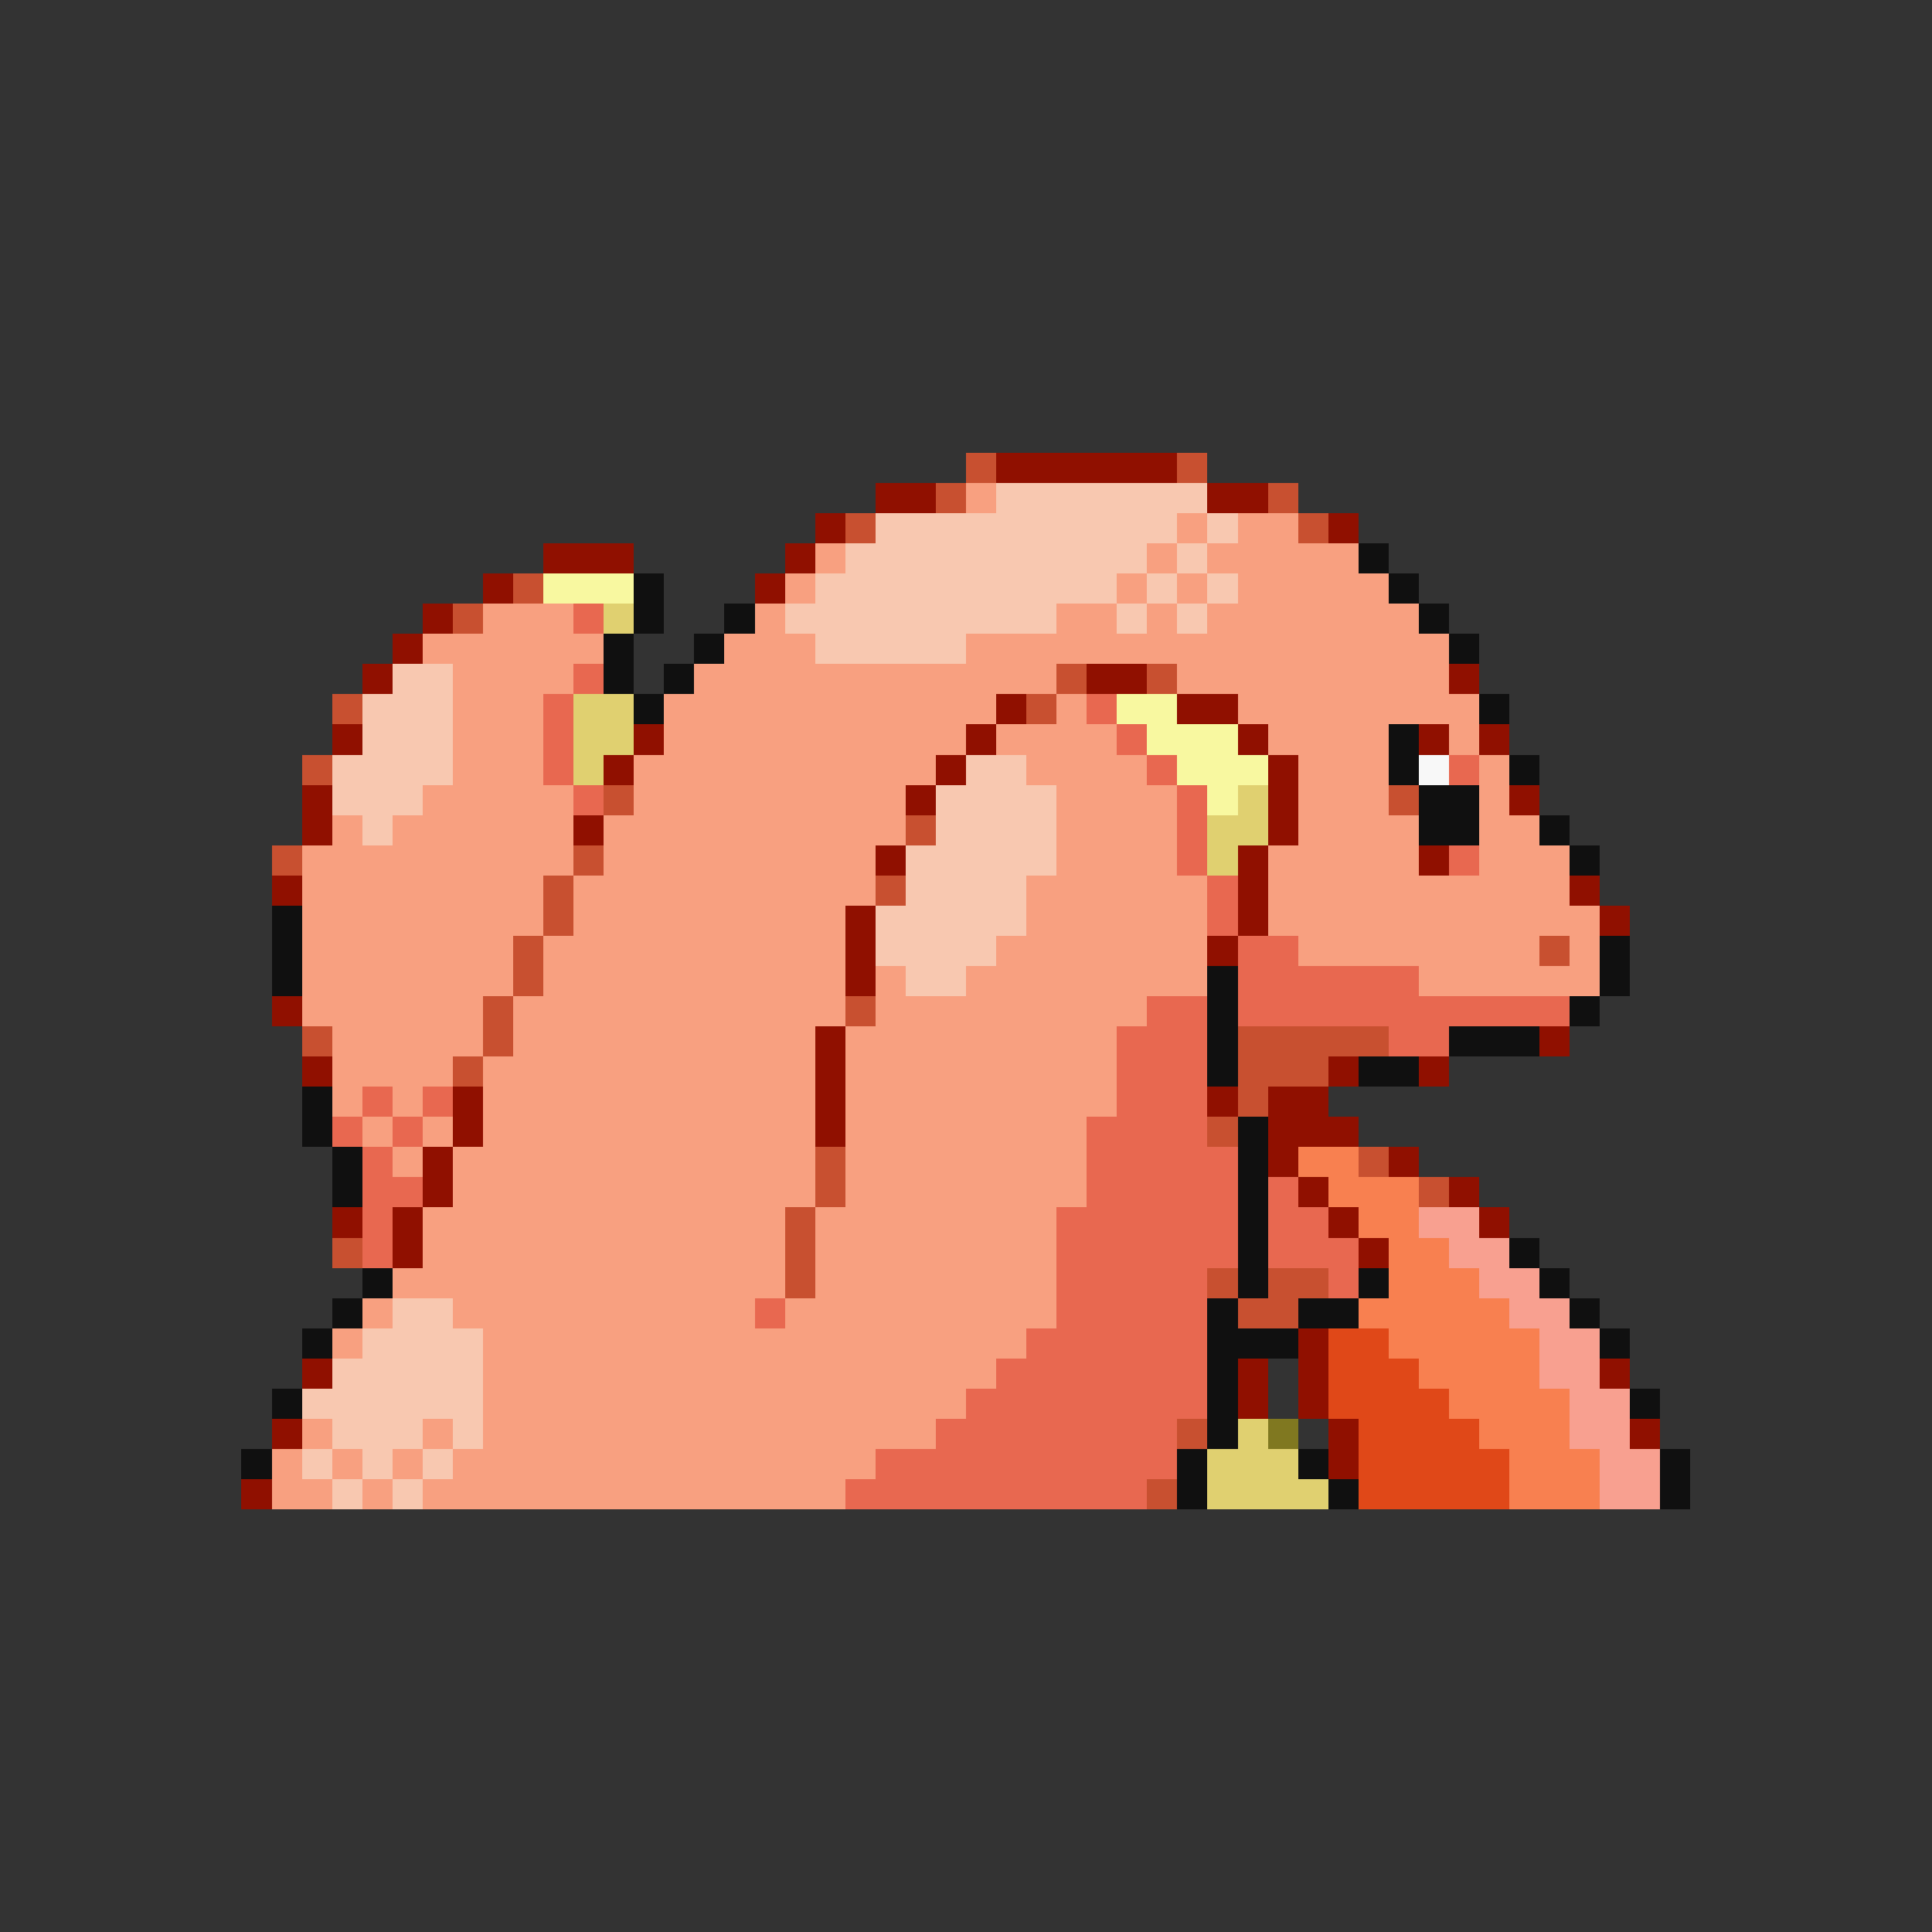 <svg xmlns="http://www.w3.org/2000/svg" viewBox="0 -0.5 64 64" shape-rendering="crispEdges">
<rect x="0" y="-0.5" width="64" height="64" fill="#333333" stroke="none"/>
<path stroke="#c85030" d="M32 15h1M39 15h1M31 16h1M42 16h1M28 17h1M43 17h1M17 19h1M15 20h1M35 22h1M38 22h1M11 23h1M34 23h1M10 25h1M20 26h1M46 26h1M30 27h1M9 28h1M19 28h1M18 29h1M29 29h1M18 30h1M17 31h1M51 31h1M17 32h1M16 33h1M28 33h1M10 34h1M16 34h1M41 34h5M15 35h1M41 35h3M41 36h1M40 37h1M27 38h1M45 38h1M27 39h1M47 39h1M26 40h1M11 41h1M26 41h1M26 42h1M40 42h1M42 42h2M41 43h2M39 47h1M38 49h1" />
<path stroke="#901000" d="M33 15h6M29 16h2M40 16h2M27 17h1M44 17h1M18 18h3M26 18h1M16 19h1M25 19h1M14 20h1M13 21h1M12 22h1M36 22h2M48 22h1M33 23h1M39 23h2M11 24h1M21 24h1M32 24h1M41 24h1M47 24h1M49 24h1M20 25h1M31 25h1M42 25h1M10 26h1M30 26h1M42 26h1M50 26h1M10 27h1M19 27h1M42 27h1M29 28h1M41 28h1M47 28h1M9 29h1M41 29h1M52 29h1M28 30h1M41 30h1M53 30h1M28 31h1M40 31h1M28 32h1M9 33h1M27 34h1M51 34h1M10 35h1M27 35h1M44 35h1M47 35h1M15 36h1M27 36h1M40 36h1M42 36h2M15 37h1M27 37h1M42 37h3M14 38h1M42 38h1M46 38h1M14 39h1M43 39h1M48 39h1M11 40h1M13 40h1M44 40h1M49 40h1M13 41h1M45 41h1M43 44h1M10 45h1M41 45h1M43 45h1M53 45h1M41 46h1M43 46h1M9 47h1M44 47h1M54 47h1M44 48h1M8 49h1" />
<path stroke="#f8a080" d="M32 16h1M39 17h1M41 17h2M27 18h1M38 18h1M40 18h5M26 19h1M37 19h1M39 19h1M41 19h5M16 20h3M25 20h1M35 20h2M38 20h1M40 20h7M14 21h6M24 21h3M32 21h16M15 22h4M23 22h12M39 22h9M15 23h3M22 23h11M35 23h1M41 23h8M15 24h3M22 24h10M33 24h4M42 24h4M48 24h1M15 25h3M21 25h10M34 25h4M43 25h3M49 25h1M14 26h5M21 26h9M35 26h4M43 26h3M49 26h1M11 27h1M13 27h6M20 27h10M35 27h4M43 27h4M49 27h2M10 28h9M20 28h9M35 28h4M42 28h5M49 28h3M10 29h8M19 29h10M34 29h6M42 29h10M10 30h8M19 30h9M34 30h6M42 30h11M10 31h7M18 31h10M33 31h7M43 31h8M52 31h1M10 32h7M18 32h10M29 32h1M32 32h8M47 32h6M10 33h6M17 33h11M29 33h9M11 34h5M17 34h10M28 34h9M11 35h4M16 35h11M28 35h9M11 36h1M13 36h1M16 36h11M28 36h9M12 37h1M14 37h1M16 37h11M28 37h8M13 38h1M15 38h12M28 38h8M15 39h12M28 39h8M14 40h12M27 40h8M14 41h12M27 41h8M13 42h13M27 42h8M12 43h1M15 43h10M26 43h9M11 44h1M16 44h18M16 45h17M16 46h16M10 47h1M14 47h1M16 47h15M9 48h1M11 48h1M13 48h1M15 48h14M9 49h2M12 49h1M14 49h14" />
<path stroke="#f8c8b0" d="M33 16h7M29 17h10M40 17h1M28 18h10M39 18h1M27 19h10M38 19h1M40 19h1M26 20h9M37 20h1M39 20h1M27 21h5M13 22h2M12 23h3M12 24h3M11 25h4M32 25h2M11 26h3M31 26h4M12 27h1M31 27h4M30 28h5M30 29h4M29 30h5M29 31h4M30 32h2M13 43h2M12 44h4M11 45h5M10 46h6M11 47h3M15 47h1M10 48h1M12 48h1M14 48h1M11 49h1M13 49h1" />
<path stroke="#101010" d="M45 18h1M21 19h1M46 19h1M21 20h1M24 20h1M47 20h1M20 21h1M23 21h1M48 21h1M20 22h1M22 22h1M21 23h1M49 23h1M46 24h1M46 25h1M50 25h1M47 26h2M47 27h2M51 27h1M52 28h1M9 30h1M9 31h1M53 31h1M9 32h1M40 32h1M53 32h1M40 33h1M52 33h1M40 34h1M48 34h3M40 35h1M45 35h2M10 36h1M10 37h1M41 37h1M11 38h1M41 38h1M11 39h1M41 39h1M41 40h1M41 41h1M50 41h1M12 42h1M41 42h1M45 42h1M51 42h1M11 43h1M40 43h1M43 43h2M52 43h1M10 44h1M40 44h3M53 44h1M40 45h1M9 46h1M40 46h1M54 46h1M40 47h1M8 48h1M39 48h1M43 48h1M55 48h1M39 49h1M44 49h1M55 49h1" />
<path stroke="#f8f8a0" d="M18 19h3M37 23h2M38 24h3M39 25h3M40 26h1" />
<path stroke="#e86850" d="M19 20h1M19 22h1M18 23h1M36 23h1M18 24h1M37 24h1M18 25h1M38 25h1M48 25h1M19 26h1M39 26h1M39 27h1M39 28h1M48 28h1M40 29h1M40 30h1M41 31h2M41 32h6M38 33h2M41 33h11M37 34h3M46 34h2M37 35h3M12 36h1M14 36h1M37 36h3M11 37h1M13 37h1M36 37h4M12 38h1M36 38h5M12 39h2M36 39h5M42 39h1M12 40h1M35 40h6M42 40h2M12 41h1M35 41h6M42 41h3M35 42h5M44 42h1M25 43h1M35 43h5M34 44h6M33 45h7M32 46h8M31 47h8M29 48h10M28 49h10" />
<path stroke="#e0d070" d="M20 20h1M19 23h2M19 24h2M19 25h1M41 26h1M40 27h2M40 28h1M41 47h1M40 48h3M40 49h4" />
<path stroke="#f8f8f8" d="M47 25h1" />
<path stroke="#f88050" d="M43 38h2M44 39h3M45 40h2M46 41h2M46 42h3M45 43h5M46 44h5M47 45h4M48 46h4M49 47h3M50 48h3M50 49h3" />
<path stroke="#f8a090" d="M47 40h2M48 41h2M49 42h2M50 43h2M51 44h2M51 45h2M52 46h2M52 47h2M53 48h2M53 49h2" />
<path stroke="#e04818" d="M44 44h2M44 45h3M44 46h4M45 47h4M45 48h5M45 49h5" />
<path stroke="#807820" d="M42 47h1" />
</svg>